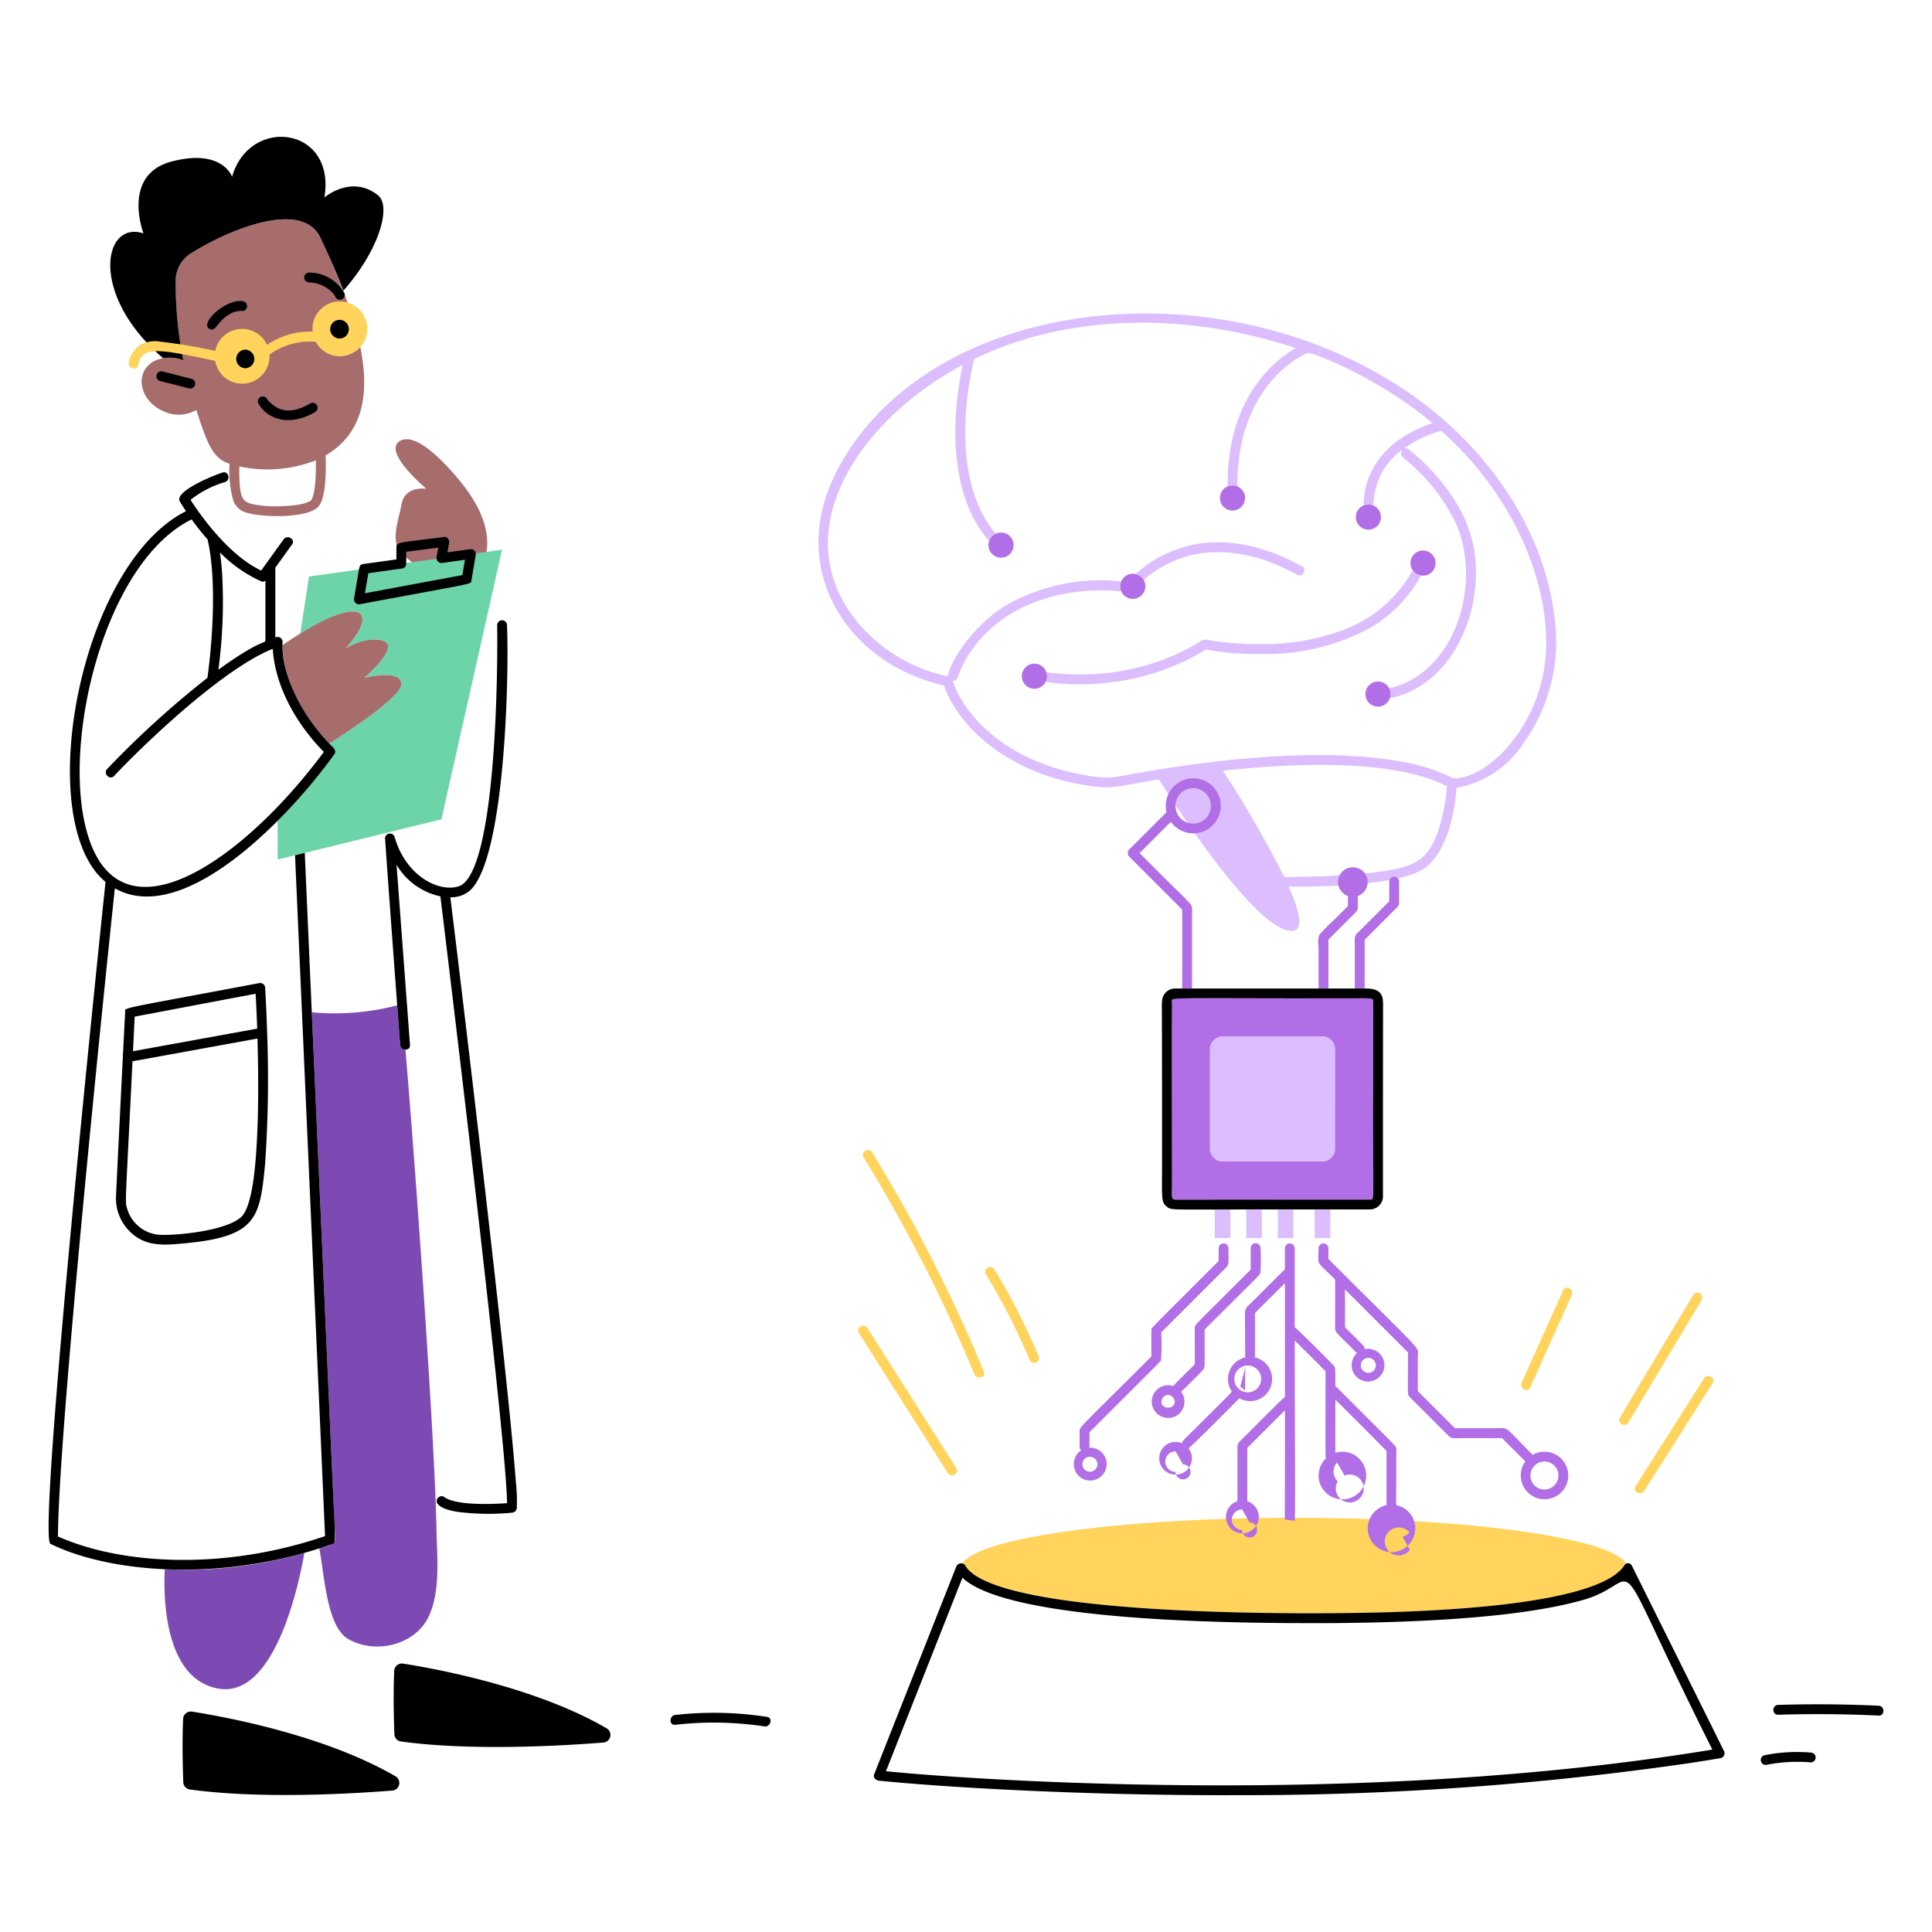 <svg xmlns="http://www.w3.org/2000/svg" viewBox="0 0 400 400" height="400" width="400"><defs></defs><path d="M267.964 314.246c-35.954 0 -65.474 4.15 -68.702 9.45a0.836 0.836 0 0 1 0.342 0.186 0.82 0.82 0 0 1 0.346 0.432c6.684 10.072 66 9.784 78.016 9.66 58.316 -0.6 57.4 -9.8 58.712 -10.258 -3.164 -5.316 -32.712 -9.47 -68.714 -9.47z" fill="#ffd35c" stroke-width="1"></path><path d="m350.478 349.526 -12.626 -25.38a0.91 0.91 0 0 0 -1.174 -0.43c-1.148 0.4 -0.8 9.666 -58.712 10.258 -12.138 0.124 -71.33 0.414 -78.016 -9.66a0.812 0.812 0 0 0 -0.346 -0.432 0.848 0.848 0 0 0 -0.342 -0.186 1.112 1.112 0 0 0 -1.284 0.684c-0.238 0.6 -16.878 42.7 -17 43 -0.268 0.676 0.4 1.232 0.982 1.29 15.346 1.538 44.974 3.12 74.39 3a641.752 641.752 0 0 0 94.098 -6.734q2.938 -0.454 5.864 -0.948a1.03 1.03 0 0 0 0.6 -1.496q-3.21 -6.492 -6.434 -12.966zm-43.114 18.2c-15.37 1.136 -30.778 1.72 -46.188 1.874 -29.498 0.296 -59.184 -1.086 -77.752 -2.884 1.4 -3.52 14.66 -37.092 15.836 -40.064 9.656 9.2 57.944 9.362 71.27 9.4 15.6 0.042 42.476 -0.472 57.528 -4.888 12.786 -3.76 4.346 -13.4 24.754 27.634l1.71 3.438c-15.62 2.564 -31.37 4.32 -47.158 5.484z" fill="#000000" stroke-width="1"></path><path d="M96.496 101.21s-8.898 -12.02 -13.4 -10.056 5.2 10.056 5.2 10.056 -4.506 -0.8 -5.2 3.352c-0.49 2.936 -2.484 7.682 0.19 10.142 1.47 1.354 3.2 2.65 4.766 3.928a10.18 10.18 0 0 0 5.908 2.922c4.154 0 11.784 -7.744 2.536 -20.344z" fill="#a76c6c" stroke-width="1"></path><path d="M254.346 258.41a1.02 1.02 0 0 0 -2.038 0v2.674c-15.26 15.268 -13.86 13.706 -13.93 14.358 -0.02 0.2 0 5.2 0 5.4 -15.502 15.508 -14.85 14.474 -14.85 15.664 0 3.28 -0.096 3.416 0.316 3.772a3.436 3.436 0 0 0 -1.06 4.57 3.4 3.4 0 1 0 2.742 -5.114c0.058 -0.366 0.042 -3.018 0.04 -3.2 15.972 -15.972 14.708 -14.632 14.814 -15a43.726 43.726 0 0 0 0.036 -5.672l13.38 -13.378c0.7 -0.706 0.55 -0.92 0.55 -4.074zm-28.688 43.2a1.552 1.552 0 1 1 -1.552 1.552 1.552 1.552 0 0 1 1.552 -1.562zm16.884 -8.1a3.386 3.386 0 0 0 1.988 -5.37c0.296 -0.228 3.36 -3.244 4.46 -4.418 0.524 -0.562 0.418 -0.616 0.418 -5.95v-2.504c12.03 -12.03 11.488 -11.234 11.572 -12a45.732 45.732 0 0 0 0 -4.856 1.018 1.018 0 0 0 -2.036 0v4.442c-12.14 12.14 -11.504 11.328 -11.574 12 -0.04 0.412 0 -0.342 0 7.6 -4.528 4.528 -4.298 4.25 -4.4 4.528a3.4 3.4 0 0 0 -4.042 4.934 3.454 3.454 0 0 0 3.614 1.594zm-1.8 -2.522s-0.508 -0.242 -0.146 -1.338c1.182 -2.102 3.702 0.27 2.124 1.544a1.57 1.57 0 0 1 -1.978 -0.206zm80.692 9.868a4.918 4.918 0 0 0 -4.098 0.358c-6.388 -6.388 -4.76 -5.508 -7.846 -5.508h-8.264l-7.684 -7.684v-7.33c0 -2.048 1.892 0.358 -18.514 -20.05v-2.232a1.02 1.02 0 0 0 -2.038 0c0 3.816 -0.784 2.294 3.442 6.518 0 10.95 -0.02 9.2 0 10.08s0.304 0.934 4.366 5c0.228 0.23 0.264 -0.058 -0.122 0.412a3.39 3.39 0 1 0 1.856 -1.092c0.052 -0.59 0 -0.466 -4.062 -4.53v-7.826l13.034 13.028c0 9 -0.144 8.62 0.302 9.166 0.232 0.286 -0.8 -0.8 7.44 7.442 1.436 1.432 0.912 1.136 4.332 1.136h7.4l4.834 4.832a4.918 4.918 0 1 0 5.616 -1.72zm0.638 6.376a2.896 2.896 0 1 1 -0.092 -3.6 2.894 2.894 0 0 1 0.092 3.6zm-38.774 -26.11a1.552 1.552 0 1 1 -1.552 1.552 1.55 1.55 0 0 1 1.552 -1.552z" fill="#b26ee6" stroke-width="1"></path><path d="M289.734 311.8c-0.908 -0.344 -0.654 0.836 -0.654 -5.896 0 -6.032 0.052 -5.438 0 -5.944 -0.07 -0.674 0.6 0.2 -12.622 -13.046 0 -3.644 0.074 -3.708 -0.3 -4.168 -0.166 -0.2 -7.686 -7.8 -8.102 -7.918 0 -0.27 0.012 -16.042 0 -16.312a1.02 1.02 0 1 0 -2.038 -0.108v4.37l-6.292 6.29c-2.454 2.458 -1.938 1.046 -1.938 6.894 0 5.2 -0.026 4.8 0.076 5.068a4.6 4.6 0 0 0 -3 6.824c0.268 0.442 1.256 -0.77 -8.504 9 -1.368 1.366 -1.586 1.466 -1.588 1.972a3.35 3.35 0 0 0 -3.936 0.872 3.386 3.386 0 1 0 5.23 0.148c0.412 -0.118 10.728 -10.544 10.526 -10.344a4.764 4.764 0 0 0 3.13 0.508 4.6 4.6 0 0 0 0.646 -8.82c-0.896 -0.344 -0.536 0.06 -0.536 -0.522v-8.816l6.2 -6.2v23.566c-0.31 0.118 -8.372 8.248 -8.17 8.046 -1.462 1.462 -1.664 1.412 -1.664 2.55v11a3.4 3.4 0 1 0 2.038 0v-11.034l7.8 -7.8c0 13.644 -0.018 19.844 -0.03 22.62l2.06 0.262c0.16 -4.294 0 -14.042 0 -37.34l6.364 6.366c0 14.6 -0.054 17.726 0.078 18.066a4.926 4.926 0 1 0 1.96 -1.16c0 -12.2 -0.062 -11.06 0.144 -10.856 6.48 6.4 6.84 6.84 10.442 10.44v11.248a4.918 4.918 0 1 0 2.69 0.172zm-31.92 -28.654 -1.024 3.94 0.978 0.762m3.582 -2 -1.536 -2.704 0.022 0.014a2.776 2.776 0 1 1 -0.022 -0.014zm17.022 19.652a2.892 2.892 0 1 1 -1.4 1.2 2.776 2.776 0 0 1 -0.136 -3.9zm13.536 15.376a2.894 2.894 0 1 1 -0.094 -3.6 2.886 2.886 0 0 1 -1.442 0.902zm-46.98 -17.692a1.552 1.552 0 1 1 -1.552 1.552 1.55 1.55 0 0 1 0.024 -4.25zm13.788 12.032a1.552 1.552 0 1 1 -1.552 1.552 1.55 1.55 0 0 1 0.016 -4.25zm-34.104 -11.296 0.032 0.024 -0.032 -0.024z" fill="#b26ee6" stroke-width="1"></path><path d="M90.374 316.868c-0.4 -20.744 -4.734 -79.884 -6.436 -99.558a1.05 1.05 0 0 1 -1.102 -0.976l-0.612 -8.186a51.262 51.262 0 0 1 -17.674 1.43c0.344 7.774 4.138 93.442 4.648 105.02 0.242 5.484 0.958 4.692 -3.084 5.984 1.032 5.474 1.548 16.152 5.904 18.712 5.736 3.368 14.138 1.26 16.824 -4.8 2.378 -5.344 1.64 -11.938 1.532 -17.626zm-56.258 8.022c-0.248 4.532 -0.506 22.756 11.174 24.728 11.862 2 16.78 -22.6 17.73 -28.106a92.094 92.094 0 0 1 -15.18 3 84.08 84.08 0 0 1 -13.724 0.378z" fill="#7d4ab4" stroke-width="1"></path><path d="m63.968 119.358 -1.8 11.8c13.042 -8.018 16.282 -4.42 9.312 3.104 0 0 4.4 -2.774 7.916 -1.56s-4 7.628 -4 7.628 7.524 -1.906 7.696 1.214c0.146 2.65 -11.422 10.168 -14.924 12.382 0.654 0.69 1.634 1.4 1.078 2.178a124.484 124.484 0 0 1 -11.764 13.728v8.124l33.908 -8.322 12.552 -55.832z" fill="#6dd3a8" stroke-width="1"></path><path d="M66.156 104.586c1.4 -2.162 1.368 -7.74 1.25 -10.296 14.71 -8.614 5.914 -29.82 -1 -44.97 -3.762 -8.248 -19.558 -1.552 -27 3.224a6.622 6.622 0 0 0 -3.026 5.536 80.922 80.922 0 0 0 1.574 16.506 7.822 7.822 0 0 0 -4.172 -0.426c-5.968 1.052 -5.894 8.268 -0.044 10.936a7.308 7.308 0 0 0 6.906 -0.216c2.274 6.984 3.344 9.964 6.882 11.144a22.534 22.534 0 0 0 0.8 7.696 4.06 4.06 0 0 0 2.946 2.48c3.254 0.95 13.06 1.2 14.884 -1.614zm-13.144 -0.076c-2.76 -0.5 -3.546 -0.8 -3.46 -7.944a27.588 27.588 0 0 0 15.838 -1.262c0.154 7.6 -1.168 8.6 -1.118 8.4 -0.2 0.044 -1.082 0.928 -5.964 1.09a25.092 25.092 0 0 1 -5.296 -0.284zM75.4 140.338s7.524 -6.414 4 -7.628 -7.916 1.56 -7.916 1.56c7.516 -8.112 3.126 -11.818 -12.984 -0.71 0.2 7.558 4.48 14.892 9.676 20.374 3.502 -2.216 15.07 -9.732 14.924 -12.382 -0.184 -3.12 -7.7 -1.214 -7.7 -1.214z" fill="#a76c6c" stroke-width="1"></path><path d="M251.502 250.44h3.236v5.896h-3.236zm13.046 0h3.236v5.896h-3.236zm-6.524 0h3.236v5.896h-3.236zm14.158 0h3.236v5.896h-3.236zm49.694 -122.32c-2.184 -19.264 -14.884 -36.768 -31.534 -47.706 -40.122 -26.372 -99.624 -18.278 -117.48 17.89 -9.708 19.662 2.444 39.038 22.57 43.614 2.702 7.928 12.152 17.296 27.31 20.294 7.664 1.514 8.46 0.574 17.178 -0.856 3.25 5.17 19.644 30.676 27.224 31.386 2.942 0.278 2.056 -3.8 -0.34 -9.2 6.658 0.116 21 -0.222 27.024 -3.136 5.326 -2.574 7.338 -11.46 7.748 -17.294a20.904 20.904 0 0 0 13.828 -9.218 36.088 36.088 0 0 0 6.472 -25.774zm-23.314 41.038c-2.242 9.2 -5.286 10.4 -14.56 11.534a176.692 176.692 0 0 1 -18.108 0.872 231.218 231.218 0 0 0 -12.698 -22c12.886 -1.388 34.83 -2.752 46.368 3.23a37.264 37.264 0 0 1 -1.002 6.364zm21.53 -34.67c-0.618 15.736 -12.34 26.968 -19.236 26.642a38.226 38.226 0 0 0 -11.88 -3.634c-15.8 -2.638 -36.72 -0.356 -52.62 2.414 -5.766 1 -6.464 1.6 -12.692 0.4 -14.698 -2.8 -23.76 -11.428 -26.4 -19.34 0.908 0.028 0.964 -0.704 1.342 -1.644 3.944 -9.678 14.612 -17.446 30.702 -17.066 3.858 0.094 2.62 0.6 2.62 -0.882a2.572 2.572 0 0 1 0.2 -1 39.472 39.472 0 0 0 -24.2 5.156c-7.034 4.48 -11.62 12.26 -11.674 14.49a33.252 33.252 0 0 1 -18.176 -10.574c-16.256 -18.886 -0.296 -42.412 21.24 -53.904C196.768 87.488 196.7 102.918 204.8 112a2.6 2.6 0 0 1 1.374 -1.51c-7.73 -8.826 -7.262 -24.87 -4.46 -36.166 20.426 -9.882 45.224 -9.342 66.516 -2.252 -8.222 4.852 -14.268 14.65 -14.058 28.616a2.582 2.582 0 0 1 2.036 0.016c-0.188 -14.302 6.446 -23.76 14.478 -27.644 0.6 -0.288 14.4 4.89 25.906 14.548 -8.036 2.632 -14.2 8.426 -14.286 17.036a2.578 2.578 0 0 1 2.068 0.03 14.26 14.26 0 0 1 6.016 -11.6 1.106 1.106 0 0 0 0.104 1.666 39.31 39.31 0 0 1 10.7 13.138c5.854 12.276 0.4 31.478 -13.59 34.622a2.468 2.468 0 0 1 0.144 2.054c9.446 -1.856 15.464 -10.722 17.2 -19.732 1.842 -9.6 -0.136 -18.054 -8.06 -26.85a36.932 36.932 0 0 0 -5.36 -5 0.8 0.8 0 0 0 -0.844 -0.11 23.974 23.974 0 0 1 7.73 -3.666c15.486 13.904 22.212 31.718 21.678 45.292z" fill="#dcbeff" stroke-width="1"></path><path d="M236.782 120.1a23.048 23.048 0 0 1 5.936 -3.822c7.068 -3.178 15.112 -2.2 22.044 0.852 1.286 0.566 2.54 1.2 3.772 1.876 1.15 0.632 2.18 -1.128 1.028 -1.76 -6.836 -3.752 -14.68 -6.038 -22.48 -4.48a25.3 25.3 0 0 0 -11.978 6.088 2.588 2.588 0 0 1 1.678 1.246zm57.344 -0.8a0.962 0.962 0 0 0 0.05 -0.158 2.6 2.6 0 0 1 -1.662 -1.042 0.884 0.884 0 0 0 -0.146 0.172A27.274 27.274 0 0 1 278.2 130.4a47.6 47.6 0 0 1 -16.72 2.96 67.138 67.138 0 0 1 -6.712 -0.258c-7.948 -0.698 -3.48 -1.57 -9.24 1.4a46.972 46.972 0 0 1 -13.418 4.418 50.682 50.682 0 0 1 -10.554 0.686c-1.2 -0.046 -2.4 -0.132 -3.6 -0.272a20.766 20.766 0 0 1 -1.354 -0.2 2.538 2.538 0 0 1 0.162 0.874 2.568 2.568 0 0 1 -0.284 1.16 41.698 41.698 0 0 0 6.122 0.496 52.084 52.084 0 0 0 16.496 -2.35 47.684 47.684 0 0 0 10.574 -4.836 58.87 58.87 0 0 0 11.502 0.924 44.88 44.88 0 0 0 22.66 -5.498 28.294 28.294 0 0 0 10.292 -10.604z" fill="#dcbeff" stroke-width="1"></path><path d="M207.25 110.26a2.6 2.6 0 1 0 2.6 2.6 2.6 2.6 0 0 0 -2.6 -2.6zm6.92 27.14a2.6 2.6 0 1 0 2.318 3.762 2.6 2.6 0 0 0 -2.318 -3.762zm41.006 -31.698a2.6 2.6 0 0 0 0 -5.2 2.566 2.566 0 0 0 -1 0.2 2.6 2.6 0 0 0 1 5zm28.136 3.954a2.6 2.6 0 1 0 -2.6 -2.6 2.6 2.6 0 0 0 2.6 2.6zm-48.208 9.198a2.554 2.554 0 0 0 -0.57 -0.068 2.6 2.6 0 0 0 -2.4 1.6 2.564 2.564 0 0 0 -0.2 1 2.6 2.6 0 1 0 3.174 -2.534zm59.516 -4.874a2.6 2.6 0 0 0 -2.6 2.6 2.614 2.614 0 0 0 2.158 2.558 2.494 2.494 0 0 0 0.444 0.044 2.6 2.6 0 1 0 0 -5.2zm-9.314 27.118a2.6 2.6 0 1 0 2.446 3.466 2.6 2.6 0 0 0 -2.446 -3.466z" fill="#b26ee6" stroke-width="1"></path><path d="M323.644 267.126q-4.296 9.564 -8.6 19.128c-0.534 1.186 1.222 2.222 1.758 1.026q4.296 -9.56 8.59 -19.126c0.544 -1.186 -1.212 -2.224 -1.748 -1.028zm26.916 0.974 -15.2 25.416a1.02 1.02 0 0 0 1.76 1.028l15.2 -25.416a1.02 1.02 0 0 0 -1.76 -1.028zm2.24 17.27q-7.074 11.15 -14.156 22.296c-0.704 1.11 1.058 2.132 1.76 1.028l14.156 -22.296c0.712 -1.11 -1.05 -2.134 -1.76 -1.028zm-173.218 -10.416c-0.702 -1.104 -2.464 -0.082 -1.76 1.028l18.4 29c0.702 1.104 2.464 0.084 1.76 -1.028q-9.202 -14.496 -18.4 -29zm6.736 -26.616q-2.8 -4.932 -5.758 -9.758c-0.684 -1.118 -2.446 -0.094 -1.758 1.026a323.214 323.214 0 0 1 18.448 34.626q2.332 5.108 4.482 10.294c0.496 1.2 2.468 0.67 1.966 -0.542a325.184 325.184 0 0 0 -17.38 -35.646zm19.562 14.474a1.018 1.018 0 0 0 -1.758 1.026 135.258 135.258 0 0 1 9 17.6 1.054 1.054 0 0 0 1.252 0.712 1.026 1.026 0 0 0 0.712 -1.254 138.18 138.18 0 0 0 -9.206 -18.084z" fill="#ffd35c" stroke-width="1"></path><path d="M33.782 74.16a7.822 7.822 0 0 1 4.172 0.426 80.922 80.922 0 0 1 -1.574 -16.506 6.622 6.622 0 0 1 3.02 -5.536c7.4 -4.74 23.216 -11.534 27 -3.224 1.254 2.744 3.048 6.56 4.704 10.85 7.456 -8.444 9.964 -17.494 7.164 -19.734 -5.474 -4.378 -11.104 0.44 -11.104 0.44 2.446 -14.746 -15.526 -16.912 -19.116 -4.272 0 0 -1.972 -5.912 -12.482 -3.174s-5.86 14.892 -5.86 14.892c-8.37 -2.772 -11.306 12.744 4.076 25.838zm48.114 293.612c-14.934 -8.686 -36.032 -12.446 -42.158 -13.4a1.584 1.584 0 0 0 -1.824 1.5c-0.222 5.088 -0.06 10.642 0.036 13.116a1.576 1.576 0 0 0 1.354 1.504c14.474 2 33.326 0.908 41.922 0.224a1.584 1.584 0 0 0 0.67 -2.944zm43.704 -9.942c-14.932 -8.69 -36.032 -12.444 -42.16 -13.4a1.586 1.586 0 0 0 -1.824 1.5c-0.222 5.09 -0.058 10.644 0.038 13.116a1.578 1.578 0 0 0 1.352 1.506c14.476 2 33.328 0.906 41.924 0.222a1.584 1.584 0 0 0 0.67 -2.944zM68.7 303.34c-0.728 -16.422 -5.322 -120.234 -5.6 -126.754l-2.016 0.494c6.302 142.88 6.2 140.714 6.218 140.954 -21.476 7.322 -42.6 5.752 -55.304 0.072 0.114 -21.67 9.494 -112.556 11.776 -134.188 14.468 8.174 36.412 -15.142 45.476 -27.8 0.556 -0.77 -0.422 -1.488 -1.078 -2.178 -7.224 -7.622 -9.978 -15.958 -9.668 -21.05a1.024 1.024 0 0 0 -1.502 -0.902v-14.454l3.47 -4.828c0.768 -1.066 -1 -2.084 -1.76 -1.028l-4.634 6.444c-5.69 -2.632 -11.246 -9.382 -14.628 -14.63A20.85 20.85 0 0 1 46.6 99.8c1.24 -0.4 0.71 -2.376 -0.54 -1.964 -2.518 0.828 -10.02 4 -8.818 6 0.4 0.674 0.832 1.344 1.27 2 -22.162 11.086 -31.882 64.256 -16.664 76.75 -0.34 3.212 -14.252 135.648 -11.4 137.048 12.142 5.964 35.246 8.154 58.188 0.102 1.054 -0.368 0.804 0.324 0.064 -16.396zM46.012 119.168a56.02 56.02 0 0 0 -0.476 -4.8 28 28 0 0 0 8.6 6.012 0.846 0.846 0 0 0 0.818 -0.152v12.316c0 0.8 -0.878 -0.312 -9.738 6.11a106.338 106.338 0 0 0 0.796 -19.486zM17.416 169.846c-3.936 -19.15 4.94 -53.8 22.26 -62.308a51.846 51.846 0 0 0 3.298 4.14c1.87 8.036 1.09 20.544 -0.026 28.662a195.05 195.05 0 0 0 -20.762 18.87c-0.9 0.954 0.538 2.4 1.44 1.442 7.254 -7.68 22.894 -22.346 32.846 -26.318 0.382 6.316 3.566 14.148 10.566 21.352 -16.804 22.754 -43.91 41.958 -49.622 14.16z" fill="#000000" stroke-width="1"></path><path d="M55.298 213.572a352.06 352.06 0 0 0 -0.4 -9.038 1.038 1.038 0 0 0 -1.29 -0.982c-29.388 5.54 -27.71 4.966 -27.688 5.986 -0.05 0.308 -1.812 35.77 -1.904 38.222a9.654 9.654 0 0 0 4.2 8.32c3.02 2.074 6.652 1.652 10.106 1.326 14.852 -1.4 15.494 -5.228 16.564 -16.45a253.6 253.6 0 0 0 0.412 -27.384zm-27.412 -3.088c11.442 -2.162 23.232 -4.4 25.038 -4.734q0.2 3.6 0.326 7.218l-25.716 4.676q0.178 -3.578 0.352 -7.16zm25.282 26.018c-0.19 3.416 -0.738 13.31 -3.302 15.534 -3.304 2.886 -13.85 3.846 -17.036 3.6a7.51 7.51 0 0 1 -6.5 -5.388c-0.47 -1.64 -0.4 0.17 1.102 -30.52 37.2 -6.762 22.182 -4.042 25.876 -4.706 0.186 6.978 0.248 14.53 -0.14 21.48zM106.8 306.8c-1.526 -21.246 -11.2 -101.986 -13.562 -121.03a5.858 5.858 0 0 0 4.23 -1.558c7.222 -7.14 7.94 -45.27 7.5 -54.63a1.024 1.024 0 1 0 -2.038 -0.16c0.16 8.94 -0.146 51.478 -7.972 54.086 -4.18 1.306 -10.99 -2.218 -13.258 -10.23a1.02 1.02 0 0 0 -1.964 0.54c0.056 0.2 -0.33 -3.628 3.11 42.522 0.096 1.298 2.136 1.308 2.038 0L82.1 179.028a13.886 13.886 0 0 0 9.078 6.548c1.516 12.4 13.756 113.16 13.8 125.638 -3.04 0.216 -10.636 0.528 -13.076 -1.31 -1.072 -0.8 -3.834 2.034 2.8 3.104a50.738 50.738 0 0 0 11.276 0.182 1.05 1.05 0 0 0 1.018 -1.018 36 36 0 0 0 -0.196 -5.372zm52 48.664a71.768 71.768 0 0 0 -19 -0.4c-1.288 0.146 -1.304 2.184 0 2.036a69.882 69.882 0 0 1 18.466 0.334c1.274 0.19 1.828 -1.772 0.534 -1.97zm230.158 -2.308q-10.4 -0.492 -20.82 -0.174c-1.308 0.038 -1.314 2.076 0 2.038q10.41 -0.318 20.82 0.174c1.31 0.062 1.306 -1.976 0 -2.038zm-14.06 9.692a34.378 34.378 0 0 0 -9.624 0.564 1.02 1.02 0 0 0 0.542 1.966 32.466 32.466 0 0 1 9.082 -0.492 1.03 1.03 0 0 0 1.018 -1.02 1.04 1.04 0 0 0 -1.018 -1.018zM74.784 116.912c-0.444 0.244 -0.344 0.4 -1.462 6.914a1.034 1.034 0 0 0 1.252 1.254c24.14 -4.502 22.882 -4.056 23.02 -4.872l0.888 -5.234a1.036 1.036 0 0 0 -1.252 -1.252l-4.6 0.638q0.172 -0.948 0.34 -1.898c0.102 -0.568 -0.264 -1.382 -0.982 -1.288 -9.518 1.236 -9.918 1 -9.918 2.174v2.478c-7.65 1.062 -7.07 0.946 -7.286 1.086zm1.482 1.76 7.094 -0.986a1.018 1.018 0 0 0 0.748 -0.982v-2.47l6.638 -0.862 -0.342 1.91a1.036 1.036 0 0 0 1.252 1.252l4.614 -0.64 -0.538 3.174c-3.074 0.574 -17.06 3.184 -20.182 3.764l0.716 -4.16zm-8.182 -58.794z" fill="#000000" stroke-width="1"></path><path d="M70.368 62.4a5.674 5.674 0 0 0 -5.642 6.268 15.64 15.64 0 0 0 -9.438 2.732 5.674 5.674 0 0 0 -10.718 1.248 112.012 112.012 0 0 0 -11.294 -1.902 6.488 6.488 0 0 0 -4.262 0.658 5.674 5.674 0 0 0 -2.362 3.622c-0.232 1.282 1.732 1.832 1.964 0.542 0.718 -4 4.262 -3.344 15.932 -0.85a5.664 5.664 0 0 0 11.238 -1.302 14.256 14.256 0 0 1 9.588 -2.638 5.674 5.674 0 1 0 5 -8.368z" fill="#ffd35c" stroke-width="1"></path><path d="M64.246 83.52c-4.068 2.4 -6.738 1.622 -8.758 -0.64a4.22 4.22 0 0 1 -0.2 -0.294 1.018 1.018 0 0 0 -1.758 1.028c1.828 3.094 6.278 4.882 11.746 1.666a1.02 1.02 0 0 0 -1.03 -1.76zm-14.95 -19.12a4.126 4.126 0 0 1 0.836 -0.028c1.18 0.136 1.52 -1.862 0 -2.038 -3.508 -0.4 -8.878 4.64 -6.756 5.758 1.452 0.768 1.554 -1.878 4.742 -3.348 0.846 -0.396 1.746 -0.344 1.178 -0.344zm19.688 -3.652c0.4 0.47 0.626 1.112 0.4 0.562a1.018 1.018 0 0 0 1.964 -0.54 8.4 8.4 0 0 0 -7.382 -4.34 1.02 1.02 0 0 0 0 2.038 7.038 7.038 0 0 1 5.018 2.28zm-29.312 17.688 -6.022 -1.534a1.02 1.02 0 0 0 -0.542 1.966l6.022 1.532a1.018 1.018 0 0 0 0.542 -1.964zm11.112 -6.052a1.93 1.93 0 0 0 0 3.858 1.93 1.93 0 0 0 0 -3.858zm19.51 -6.16a1.93 1.93 0 0 0 0 3.86 1.93 1.93 0 0 0 0 -3.86z" fill="#000000" stroke-width="1"></path><path d="M289.666 186.25v-3.722a1.018 1.018 0 0 0 -2.036 0V186.6l-6.368 6.366a1.896 1.896 0 0 0 -0.762 1.2 12.488 12.488 0 0 0 0 1.254v9.26h2.038v-10.11l6.456 -6.458a4.11 4.11 0 0 0 0.454 -0.478 2.27 2.27 0 0 0 0.218 -1.384zm-16.666 18.422h2.038v-10.142l4.588 -4.6c0.536 -0.538 1.434 -1.156 1.48 -1.972s0.028 -1.632 0.014 -2.45a3.064 3.064 0 1 0 -2.05 0V187.6l-2.616 2.618a43.148 43.148 0 0 0 -3.144 3.142c-0.614 0.758 -0.31 2.356 -0.31 3.254zm-28.246 0h2.046v-16a2 2 0 0 0 -0.4 -1.584c-1.75 -1.894 -3.66 -3.662 -5.484 -5.486l-4.978 -4.978 6.476 -6.476a5.698 5.698 0 1 0 6.58 -8.666 5.716 5.716 0 0 0 -6.312 1.688 5.846 5.846 0 0 0 -1.178 5l-7.728 7.728a1.036 1.036 0 0 0 0 1.442l10.978 10.976zm-0.858 -39.714a3.668 3.668 0 1 1 0.264 4.166 3.702 3.702 0 0 1 -0.264 -4.166z" fill="#b26ee6" stroke-width="1"></path><path d="M253.134 214.586h20.652s2.62 0 2.62 2.62v20.652s0 2.62 -2.62 2.62h-20.652s-2.62 0 -2.62 -2.62v-20.652s0 -2.62 2.62 -2.62" fill="#dcbeff" stroke-width="1"></path><path d="M284.288 209c0 -1.678 0.276 -2.304 -0.952 -2.304 -55.2 0 -35.454 -0.102 -39.856 0 -1.256 0.028 -0.848 0.762 -0.848 6.052 0 37.886 -0.232 35.484 0.564 35.6 0.2 0.03 40.984 -0.032 40.54 0 0.84 -0.048 0.552 2.128 0.552 -39.348zm-7.888 28.858a2.62 2.62 0 0 1 -2.62 2.62h-20.646a2.62 2.62 0 0 1 -2.62 -2.62V217.2a2.62 2.62 0 0 1 2.62 -2.62h20.652a2.62 2.62 0 0 1 2.62 2.62z" fill="#b26ee6" stroke-width="1"></path><path d="M241.64 249.872c1 0.744 0.332 0.526 21.312 0.526h20.784a2.734 2.734 0 0 0 2.588 -2.954c0 -50.466 0.07 -38.166 0 -40.112 -0.104 -2.962 -2.966 -2.666 -4.57 -2.666H243.48a2.7 2.7 0 0 0 -2.886 2.6c-0.104 2.374 0 -8.812 0 32.862 0.006 7.976 -0.276 8.756 1.046 9.744zm1 -42.482c0.086 -0.968 -2.238 -0.686 34.478 -0.686 7.214 0 7.084 -0.2 7.178 0.636 0.024 0.2 0 -2.558 0 21.462 0 20.4 0.238 19.5 -0.552 19.558 -43.756 0 -40.336 0.03 -40.54 0 -0.692 -0.106 -0.564 -0.364 -0.564 -3.812a17065.52 17065.52 0 0 1 -0.008 -37.148z" fill="#000000" stroke-width="1"></path></svg>